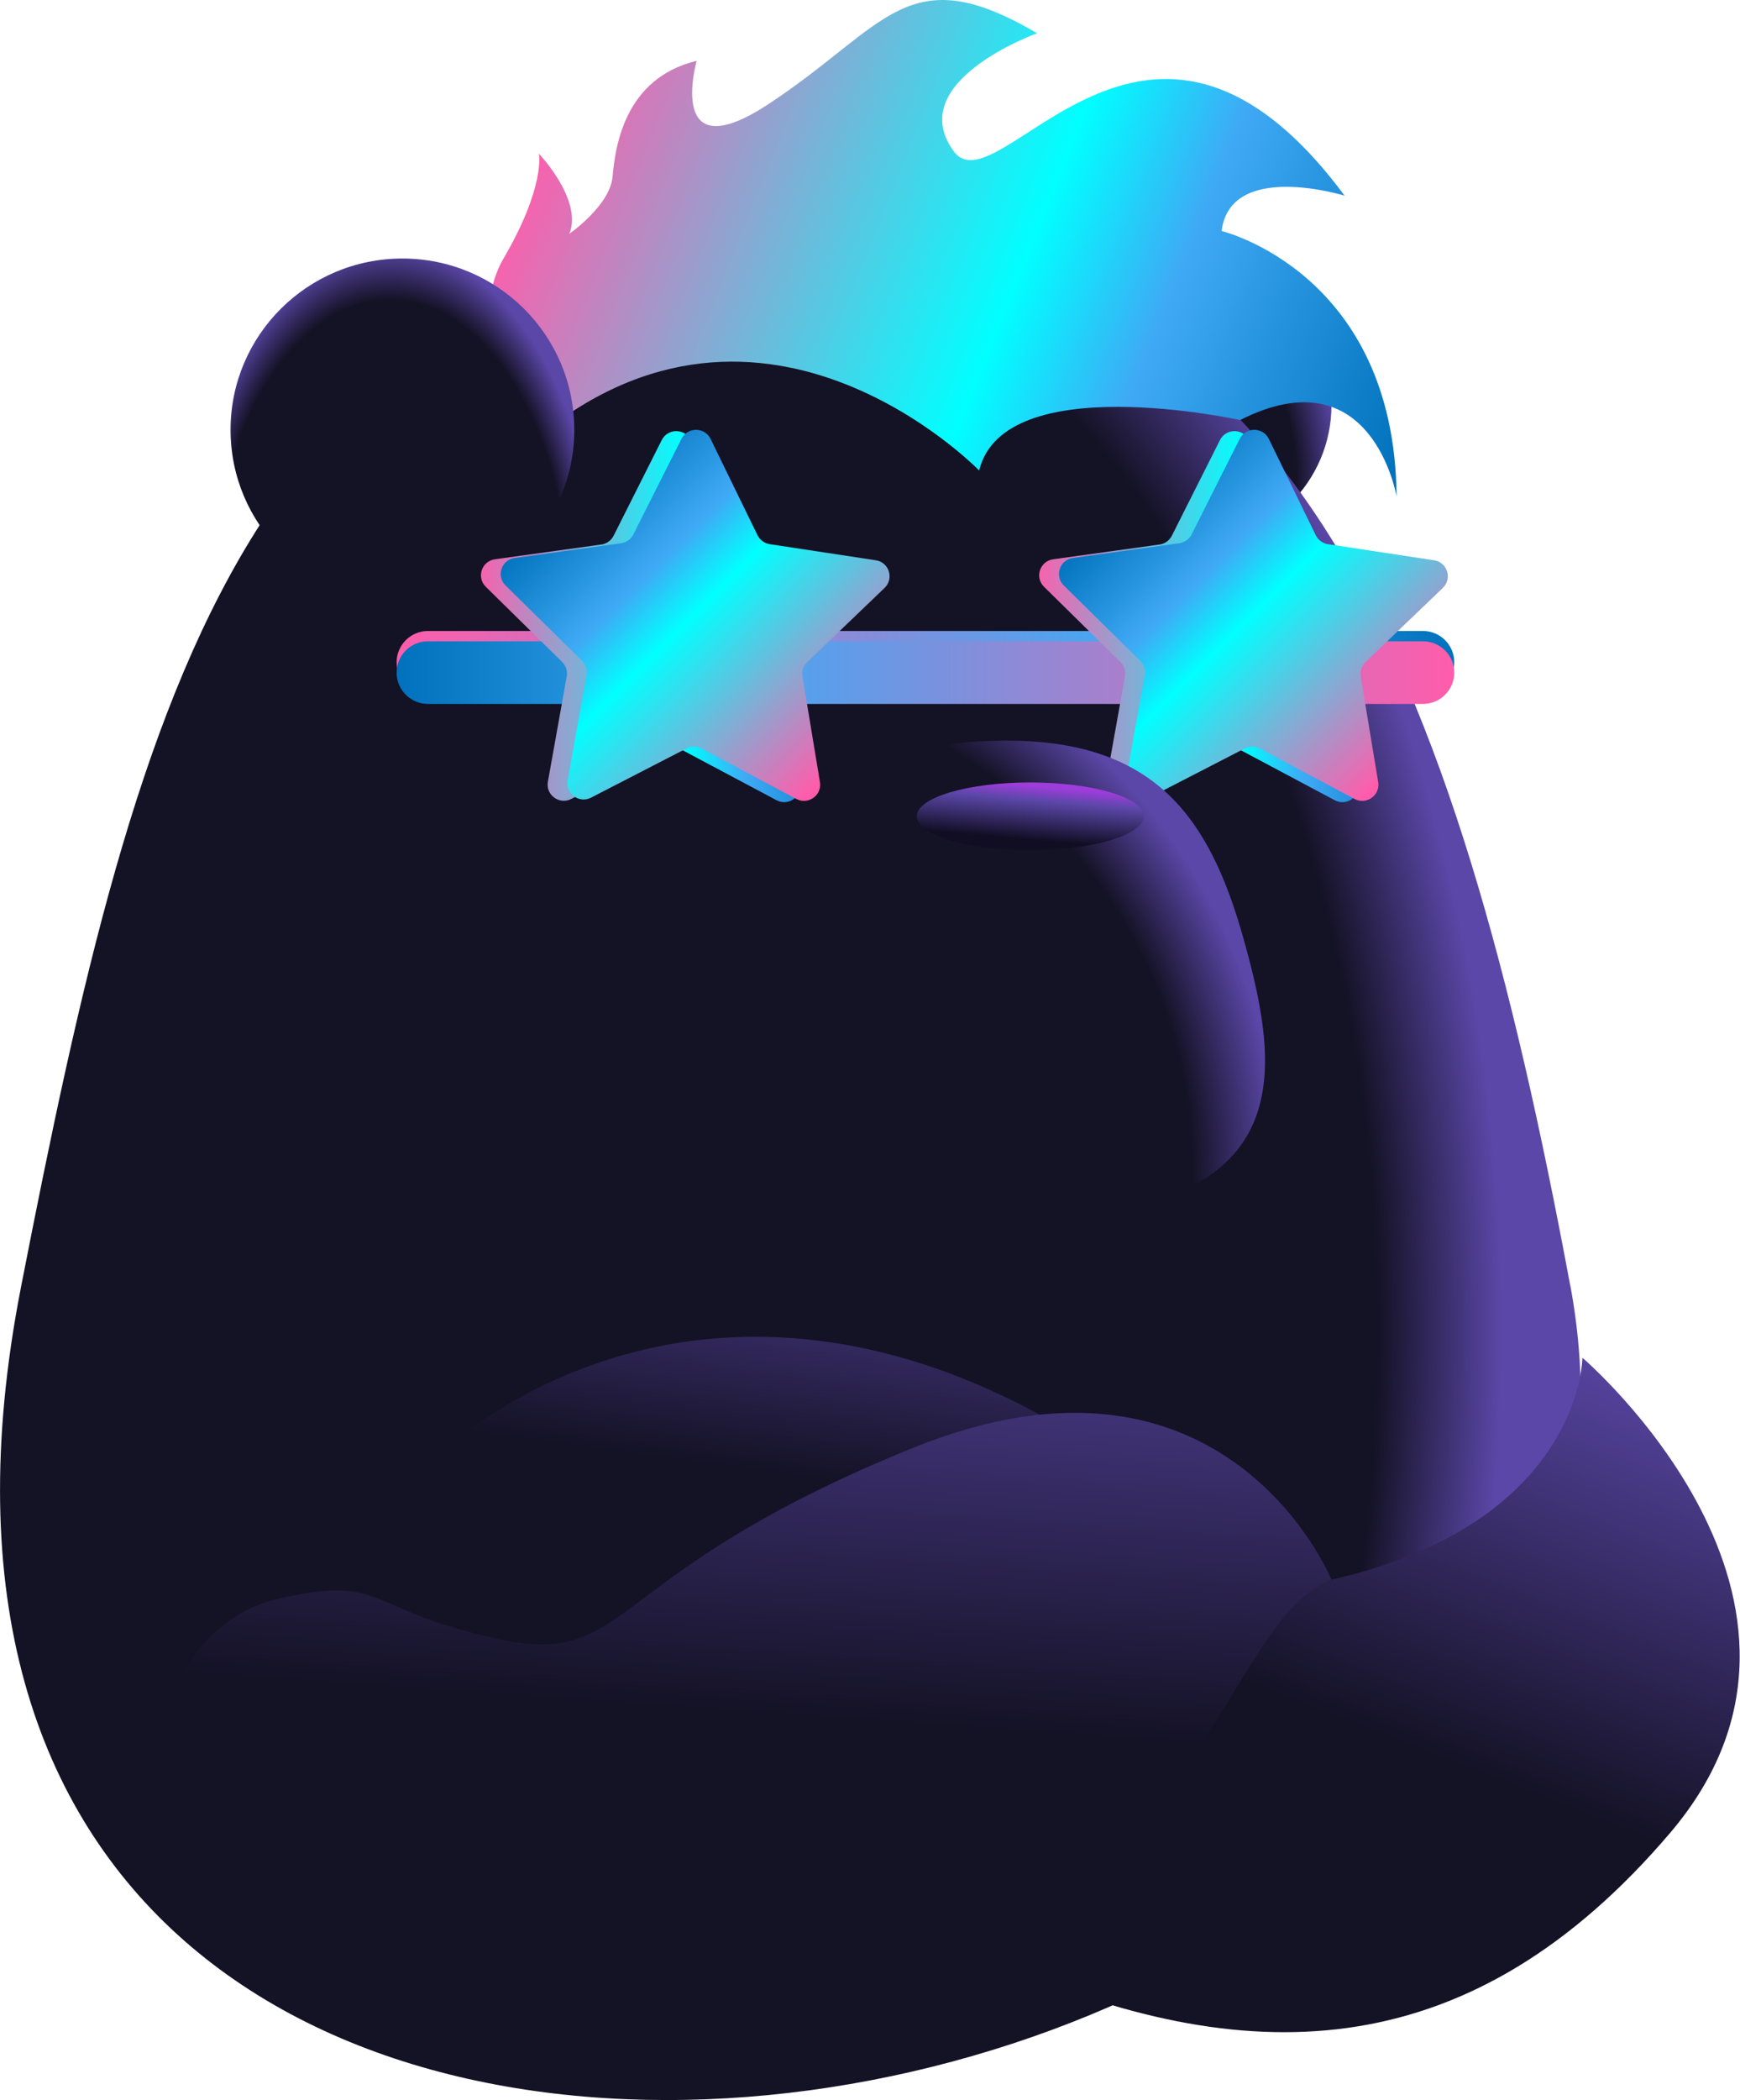 <svg width="228" height="275" viewBox="0 0 228 275" fill="none" xmlns="http://www.w3.org/2000/svg">
<path d="M156.289 71.15C166.33 71.15 174.469 63.042 174.469 53.04C174.469 43.038 166.33 34.93 156.289 34.93C146.249 34.93 138.109 43.038 138.109 53.04C138.109 63.042 146.249 71.15 156.289 71.15Z" fill="url(#paint0_radial_3812_30062)"/>
<path d="M205.771 168.35C227.971 287.55 -29.109 331.68 2.741 168.58C18.241 89.19 33.001 32.25 106.281 32.25C169.471 32.25 190.671 87.31 205.761 168.36L205.771 168.35Z" fill="url(#paint1_radial_3812_30062)"/>
<path d="M43.619 210.721C46.449 193.791 84.799 157.291 136.249 185.241C187.699 213.191 103.099 229.411 71.589 224.481C40.079 219.541 43.619 210.731 43.619 210.731V210.721Z" fill="url(#paint2_linear_3812_30062)"/>
<path d="M132.088 257.579C164.338 271.379 193.008 270.319 218.848 239.989C244.688 209.659 207.348 177.779 207.348 177.779C207.348 177.779 207.238 199.389 174.458 206.839C141.678 214.299 132.078 257.579 132.078 257.579H132.088Z" fill="url(#paint3_linear_3812_30062)"/>
<path d="M36.538 209.31C17.098 213.67 9.808 249.51 50.788 265.74C91.758 281.96 123.618 268.91 142.738 247.75C161.858 226.59 164.768 210.72 174.468 206.84C174.468 206.84 160.708 172.98 119.688 189.56C78.668 206.13 82.918 218.48 65.218 214.6C47.518 210.72 50.708 206.14 36.548 209.31H36.538Z" fill="url(#paint4_linear_3812_30062)"/>
<path d="M186.459 82.62H56.069C53.804 82.62 51.969 84.456 51.969 86.72C51.969 88.984 53.804 90.82 56.069 90.82H186.459C188.723 90.82 190.559 88.984 190.559 86.72C190.559 84.456 188.723 82.62 186.459 82.62Z" fill="url(#paint5_linear_3812_30062)"/>
<path d="M186.459 83.971H56.069C53.804 83.971 51.969 85.806 51.969 88.071C51.969 90.335 53.804 92.171 56.069 92.171H186.459C188.723 92.171 190.559 90.335 190.559 88.071C190.559 85.806 188.723 83.971 186.459 83.971Z" fill="url(#paint6_linear_3812_30062)"/>
<path d="M171.41 71.42L185.32 73.53C187.06 73.79 187.74 75.93 186.47 77.15L176.33 86.87C175.83 87.35 175.59 88.05 175.71 88.74L178 102.57C178.29 104.3 176.46 105.61 174.9 104.78L162.49 98.18C161.87 97.85 161.13 97.85 160.51 98.17L148.01 104.61C146.45 105.42 144.63 104.09 144.94 102.36L147.41 88.56C147.53 87.87 147.31 87.17 146.81 86.68L136.8 76.83C135.55 75.6 136.26 73.47 138 73.23L151.94 71.3C152.63 71.2 153.23 70.78 153.55 70.15L159.86 57.62C160.65 56.05 162.9 56.07 163.67 57.64L169.82 70.25C170.13 70.88 170.72 71.31 171.41 71.42Z" fill="url(#paint7_linear_3812_30062)"/>
<path d="M174 71.25L187.91 73.36C189.65 73.62 190.33 75.76 189.06 76.98L178.92 86.7C178.42 87.18 178.18 87.88 178.3 88.57L180.59 102.4C180.88 104.13 179.05 105.44 177.49 104.61L165.08 98.01C164.46 97.68 163.72 97.68 163.1 98L150.6 104.44C149.04 105.25 147.22 103.92 147.53 102.19L150 88.39C150.12 87.7 149.9 87 149.4 86.51L139.39 76.66C138.14 75.43 138.85 73.3 140.59 73.06L154.53 71.13C155.22 71.03 155.82 70.61 156.14 69.98L162.45 57.45C163.24 55.88 165.49 55.9 166.26 57.47L172.41 70.08C172.72 70.71 173.31 71.14 174 71.25Z" fill="url(#paint8_linear_3812_30062)"/>
<path d="M68.235 59.147C68.235 59.147 60.464 43.292 65.975 33.86C71.485 24.427 70.622 20.139 70.622 20.139C70.622 20.139 76.371 26.14 74.616 30.603C74.616 30.603 79.923 26.919 80.267 23.143C80.611 19.367 81.734 10.278 91.288 7.962C91.288 7.962 87.153 22.539 100.715 13.619C116.25 3.4 118.84 -5.674 135.891 4.355C135.891 4.355 118.321 10.657 124.954 19.788C130.809 27.852 150.253 -9.373 176.184 25.62C176.184 25.62 161.204 20.988 160.074 30.252C160.074 30.252 182.74 35.671 183 65C183 65 179.804 46.248 162.5 55C162.5 55 131.532 48.191 128.303 61.61C128.303 61.61 98.904 31.242 68.242 59.147H68.235Z" fill="url(#paint9_linear_3812_30062)"/>
<path d="M52.731 78.71C65.168 78.71 75.251 68.667 75.251 56.28C75.251 43.892 65.168 33.85 52.731 33.85C40.294 33.85 30.211 43.892 30.211 56.28C30.211 68.667 40.294 78.71 52.731 78.71Z" fill="url(#paint10_radial_3812_30062)"/>
<path d="M98.262 71.42L112.172 73.53C113.912 73.79 114.592 75.93 113.322 77.15L103.182 86.87C102.682 87.35 102.442 88.05 102.562 88.74L104.852 102.57C105.142 104.3 103.312 105.61 101.752 104.78L89.342 98.18C88.722 97.85 87.982 97.85 87.362 98.17L74.862 104.61C73.302 105.42 71.482 104.09 71.792 102.36L74.262 88.56C74.382 87.87 74.162 87.17 73.662 86.68L63.652 76.83C62.402 75.6 63.112 73.47 64.852 73.23L78.792 71.3C79.482 71.2 80.082 70.78 80.402 70.15L86.712 57.62C87.502 56.05 89.752 56.07 90.522 57.64L96.672 70.25C96.982 70.88 97.572 71.31 98.262 71.42Z" fill="url(#paint11_linear_3812_30062)"/>
<path d="M100.851 71.25L114.761 73.36C116.501 73.62 117.181 75.76 115.911 76.98L105.771 86.7C105.271 87.18 105.031 87.88 105.151 88.57L107.441 102.4C107.731 104.13 105.901 105.44 104.341 104.61L91.931 98.01C91.311 97.68 90.572 97.68 89.951 98L77.451 104.44C75.891 105.25 74.072 103.92 74.382 102.19L76.852 88.39C76.972 87.7 76.751 87 76.251 86.51L66.242 76.66C64.992 75.43 65.701 73.3 67.442 73.06L81.382 71.13C82.072 71.03 82.671 70.61 82.992 69.98L89.302 57.45C90.091 55.88 92.341 55.9 93.112 57.47L99.261 70.08C99.572 70.71 100.161 71.14 100.851 71.25Z" fill="url(#paint12_linear_3812_30062)"/>
<path d="M162.952 122.93C168.122 141.3 170.162 159.58 131.992 159.58C85.722 159.58 93.542 141.77 99.762 122.97C104.762 107.86 109.182 96.981 131.992 96.981C151.662 96.981 158.602 107.44 162.952 122.93Z" fill="url(#paint13_radial_3812_30062)"/>
<path d="M134.999 111.31C143.211 111.31 149.869 109.327 149.869 106.88C149.869 104.434 143.211 102.45 134.999 102.45C126.786 102.45 120.129 104.434 120.129 106.88C120.129 109.327 126.786 111.31 134.999 111.31Z" fill="url(#paint14_linear_3812_30062)"/>
<defs>
<radialGradient id="paint0_radial_3812_30062" cx="0" cy="0" r="1" gradientUnits="userSpaceOnUse" gradientTransform="translate(154.441 62.465) scale(21.378 30.025)">
<stop offset="0.72" stop-color="#141225"/>
<stop offset="1" stop-color="#5B47A8"/>
</radialGradient>
<radialGradient id="paint1_radial_3812_30062" cx="0" cy="0" r="1" gradientUnits="userSpaceOnUse" gradientTransform="translate(87.996 174.011) scale(109.497 169.781)">
<stop stop-color="#141225"/>
<stop offset="0.85" stop-color="#141225"/>
<stop offset="1" stop-color="#5B47A8"/>
</radialGradient>
<linearGradient id="paint2_linear_3812_30062" x1="96.389" y1="218.941" x2="105.379" y2="151.731" gradientUnits="userSpaceOnUse">
<stop offset="0.39" stop-color="#141225"/>
<stop offset="1" stop-color="#5B47A8"/>
</linearGradient>
<linearGradient id="paint3_linear_3812_30062" x1="170.128" y1="264.599" x2="206.138" y2="172.469" gradientUnits="userSpaceOnUse">
<stop offset="0.39" stop-color="#141225"/>
<stop offset="1" stop-color="#5B47A8"/>
</linearGradient>
<linearGradient id="paint4_linear_3812_30062" x1="94.188" y1="268.88" x2="102.118" y2="155.12" gradientUnits="userSpaceOnUse">
<stop offset="0.39" stop-color="#141225"/>
<stop offset="1" stop-color="#5B47A8"/>
</linearGradient>
<linearGradient id="paint5_linear_3812_30062" x1="51.969" y1="86.72" x2="190.559" y2="86.72" gradientUnits="userSpaceOnUse">
<stop stop-color="#FF5DAB"/>
<stop offset="0.7" stop-color="#3FA9F5"/>
<stop offset="1" stop-color="#0071BC"/>
</linearGradient>
<linearGradient id="paint6_linear_3812_30062" x1="51.969" y1="88.071" x2="190.559" y2="88.071" gradientUnits="userSpaceOnUse">
<stop stop-color="#0071BC"/>
<stop offset="0.3" stop-color="#3FA9F5"/>
<stop offset="1" stop-color="#FF5DAB"/>
</linearGradient>
<linearGradient id="paint7_linear_3812_30062" x1="135.1" y1="80.74" x2="186.29" y2="80.74" gradientUnits="userSpaceOnUse">
<stop stop-color="#FF5DAB"/>
<stop offset="0.54" stop-color="#00FFFF"/>
<stop offset="0.7" stop-color="#3FA9F5"/>
<stop offset="1" stop-color="#0071BC"/>
</linearGradient>
<linearGradient id="paint8_linear_3812_30062" x1="145.57" y1="65.96" x2="181.33" y2="101.72" gradientUnits="userSpaceOnUse">
<stop stop-color="#0071BC"/>
<stop offset="0.3" stop-color="#3FA9F5"/>
<stop offset="0.46" stop-color="#00FFFF"/>
<stop offset="1" stop-color="#FF5DAB"/>
</linearGradient>
<linearGradient id="paint9_linear_3812_30062" x1="69.822" y1="17.662" x2="182.98" y2="63.086" gradientUnits="userSpaceOnUse">
<stop stop-color="#FF5DAB"/>
<stop offset="0.54" stop-color="#00FFFF"/>
<stop offset="0.7" stop-color="#3FA9F5"/>
<stop offset="1" stop-color="#0071BC"/>
</linearGradient>
<radialGradient id="paint10_radial_3812_30062" cx="0" cy="0" r="1" gradientUnits="userSpaceOnUse" gradientTransform="translate(51.123 79.325) scale(27.715 47.021)">
<stop offset="0.85" stop-color="#141225"/>
<stop offset="1" stop-color="#5B47A8"/>
</radialGradient>
<linearGradient id="paint11_linear_3812_30062" x1="61.952" y1="-28" x2="113.132" y2="-28" gradientUnits="userSpaceOnUse">
<stop stop-color="#FF5DAB"/>
<stop offset="0.54" stop-color="#00FFFF"/>
<stop offset="0.7" stop-color="#3FA9F5"/>
<stop offset="1" stop-color="#0071BC"/>
</linearGradient>
<linearGradient id="paint12_linear_3812_30062" x1="72.421" y1="65.96" x2="108.181" y2="101.72" gradientUnits="userSpaceOnUse">
<stop stop-color="#0071BC"/>
<stop offset="0.3" stop-color="#3FA9F5"/>
<stop offset="0.46" stop-color="#00FFFF"/>
<stop offset="1" stop-color="#FF5DAB"/>
</linearGradient>
<radialGradient id="paint13_radial_3812_30062" cx="0" cy="0" r="1" gradientUnits="userSpaceOnUse" gradientTransform="translate(91.939 153.603) scale(75.516)">
<stop offset="0.85" stop-color="#141225"/>
<stop offset="1" stop-color="#5B47A8"/>
</radialGradient>
<linearGradient id="paint14_linear_3812_30062" x1="134.729" y1="109.92" x2="135.349" y2="102.95" gradientUnits="userSpaceOnUse">
<stop stop-color="#110E24"/>
<stop offset="0.74" stop-color="#5B47A8"/>
<stop offset="1" stop-color="#9D3DDA"/>
</linearGradient>
</defs>
</svg>
